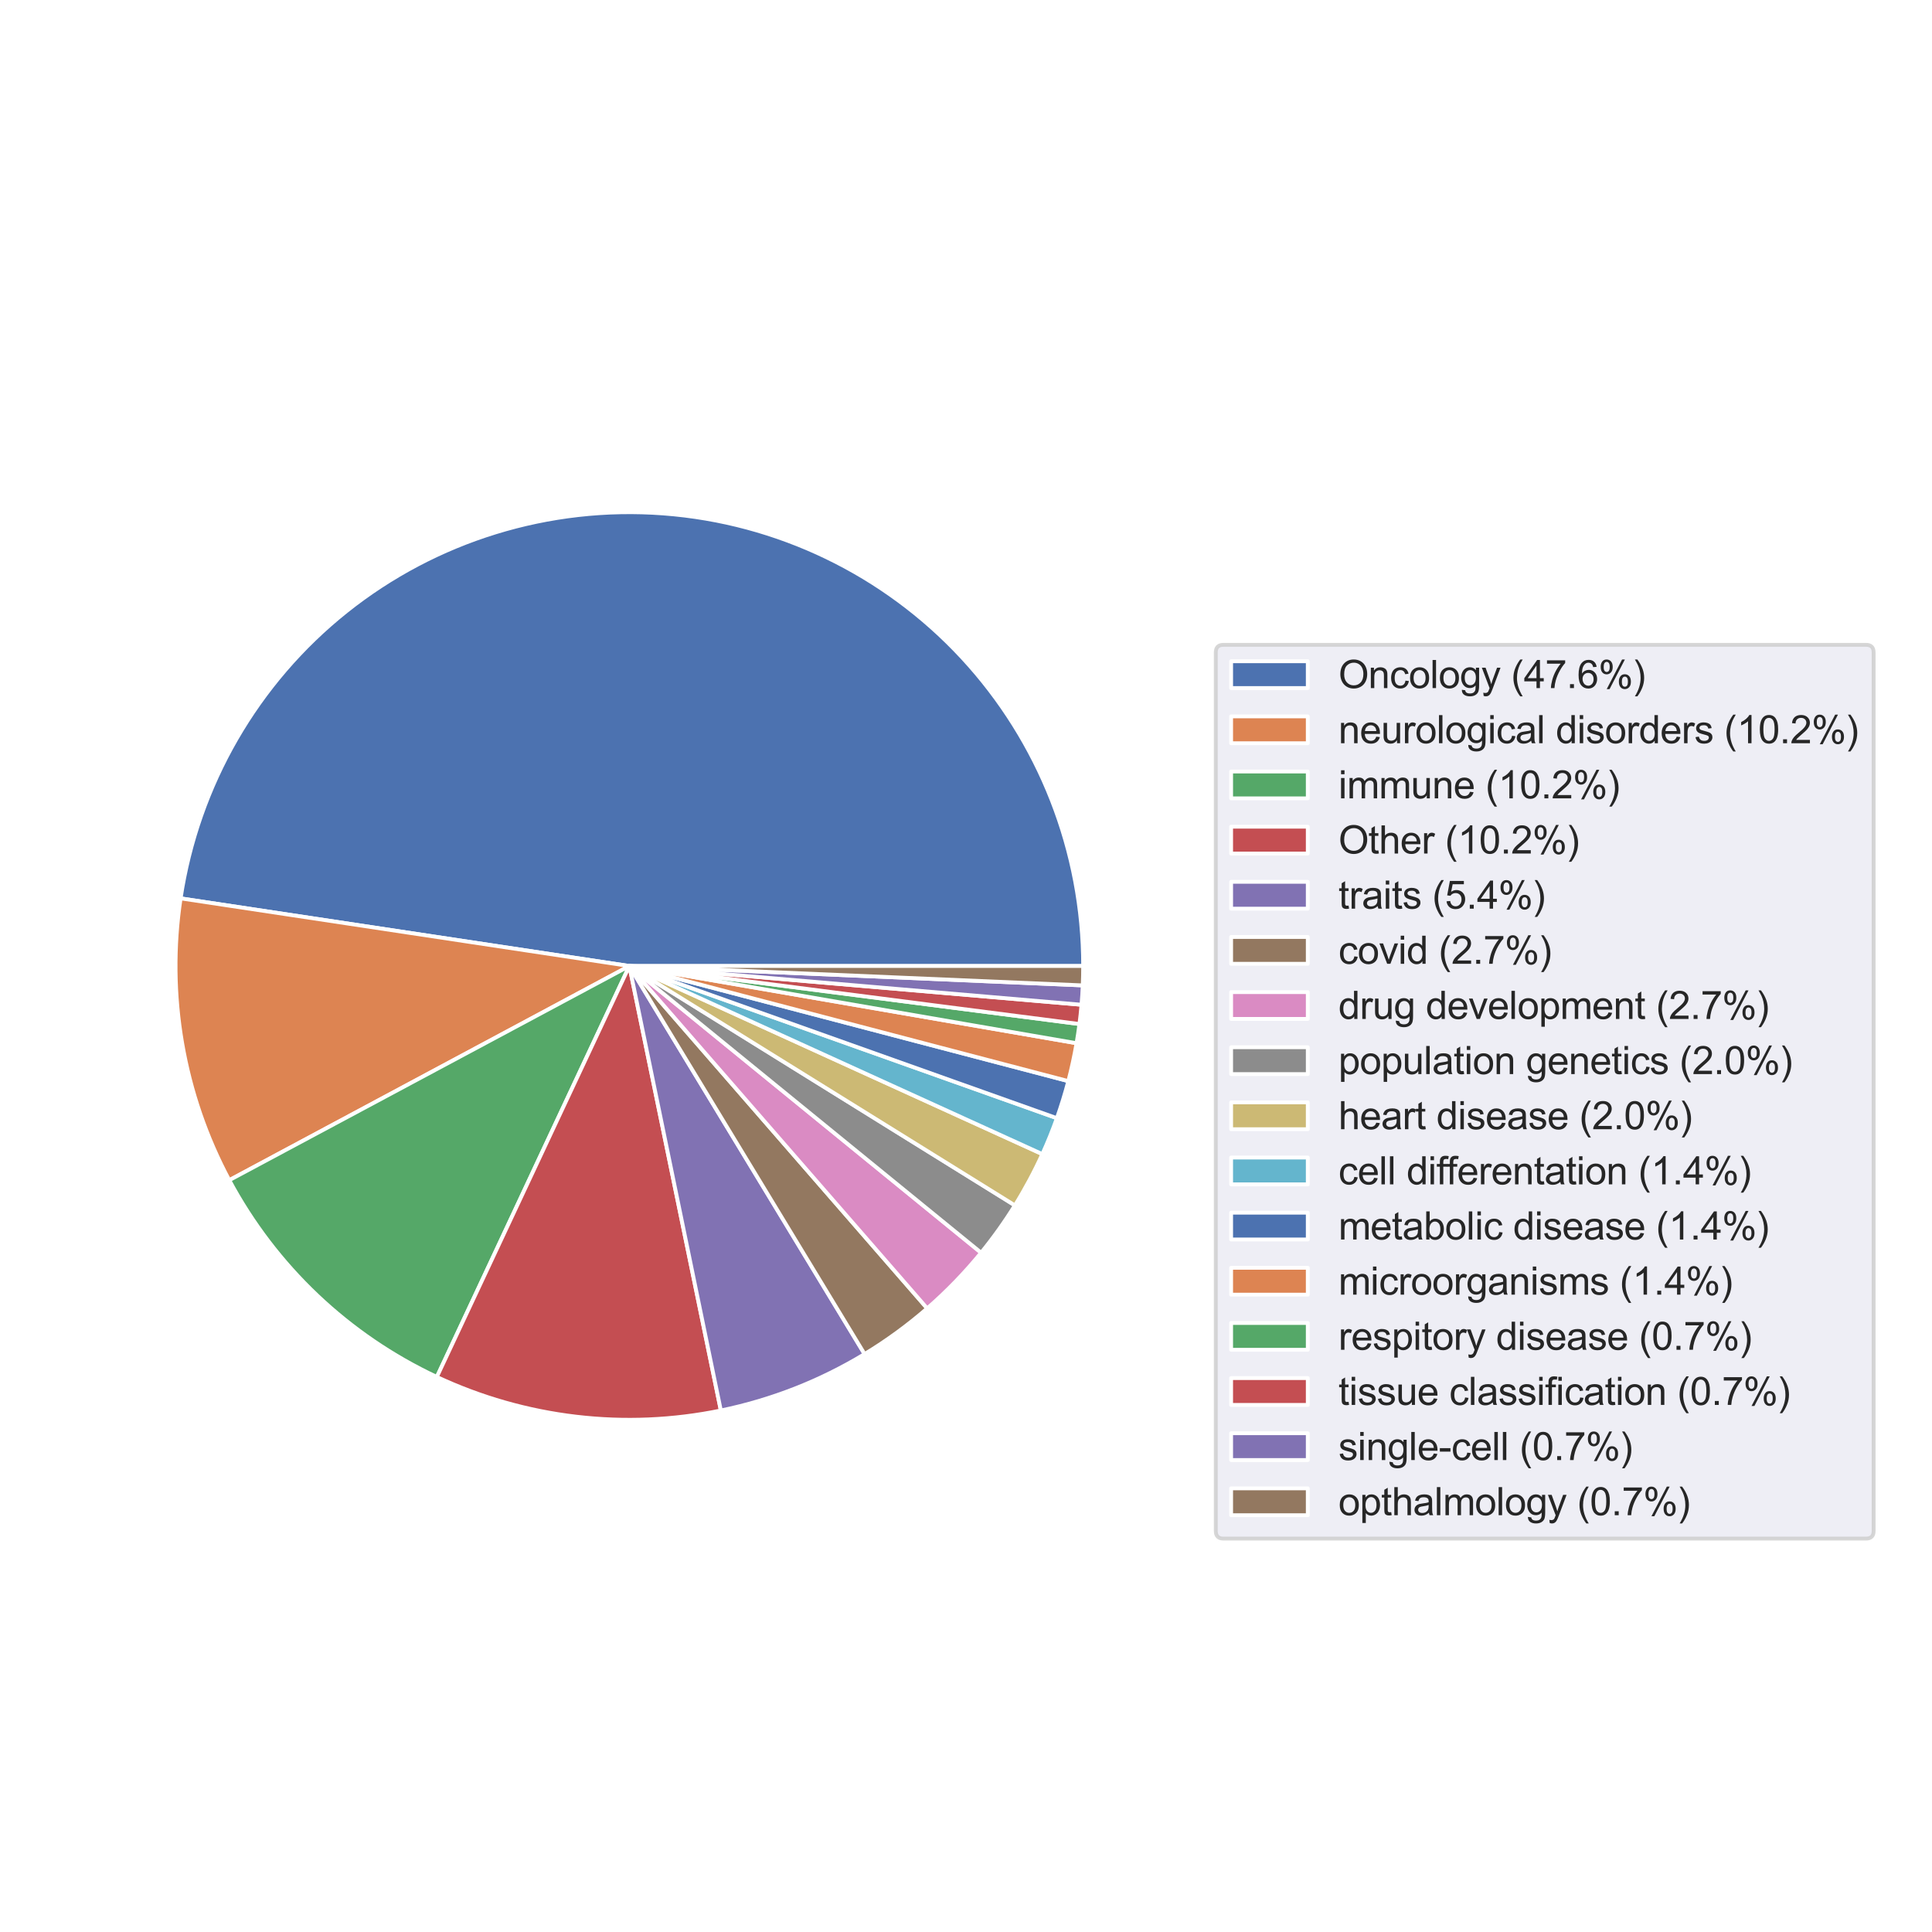 <?xml version="1.0" encoding="utf-8" standalone="no"?>
<!DOCTYPE svg PUBLIC "-//W3C//DTD SVG 1.1//EN"
  "http://www.w3.org/Graphics/SVG/1.1/DTD/svg11.dtd">
<svg xmlns:xlink="http://www.w3.org/1999/xlink" width="504pt" height="504pt" viewBox="0 0 504 504" xmlns="http://www.w3.org/2000/svg" version="1.1">
 <defs>
  <style type="text/css">*{stroke-linejoin: round; stroke-linecap: butt}</style>
 </defs>
 <g id="figure_1">
  <g id="patch_1">
   <path d="M 0 504 
L 504 504 
L 504 0 
L 0 0 
z
" style="fill: #ffffff"/>
  </g>
  <g id="axes_1">
   <g id="matplotlib.axis_1"/>
   <g id="matplotlib.axis_2"/>
   <g id="patch_2">
    <path d="M 282.564 252 
C 282.564 222.143 271.269 193.365 250.962 171.478 
C 230.654 149.592 202.8 136.178 173.027 133.947 
C 143.254 131.716 113.712 140.828 90.369 159.444 
C 67.026 178.059 51.568 204.833 47.118 234.356 
L 164.18 252 
z
" style="fill: #4c72b0; stroke: #ffffff; stroke-linejoin: miter"/>
   </g>
   <g id="patch_3">
    <path d="M 47.118 234.356 
C 45.229 246.891 45.365 259.649 47.522 272.142 
C 49.679 284.634 53.828 296.699 59.812 307.876 
L 164.18 252 
z
" style="fill: #dd8452; stroke: #ffffff; stroke-linejoin: miter"/>
   </g>
   <g id="patch_4">
    <path d="M 59.812 307.876 
C 65.795 319.052 73.535 329.195 82.736 337.916 
C 91.936 346.638 102.478 353.825 113.958 359.203 
L 164.18 252 
z
" style="fill: #55a868; stroke: #ffffff; stroke-linejoin: miter"/>
   </g>
   <g id="patch_5">
    <path d="M 113.958 359.203 
C 125.438 364.581 137.707 368.08 150.297 369.567 
C 162.887 371.054 175.634 370.509 188.05 367.952 
L 164.18 252 
z
" style="fill: #c44e52; stroke: #ffffff; stroke-linejoin: miter"/>
   </g>
   <g id="patch_6">
    <path d="M 188.05 367.952 
C 194.663 366.591 201.146 364.667 207.431 362.201 
C 213.715 359.734 219.776 356.735 225.549 353.235 
L 164.18 252 
z
" style="fill: #8172b3; stroke: #ffffff; stroke-linejoin: miter"/>
   </g>
   <g id="patch_7">
    <path d="M 225.549 353.235 
C 228.435 351.486 231.244 349.615 233.969 347.626 
C 236.694 345.637 239.333 343.532 241.879 341.318 
L 164.18 252 
z
" style="fill: #937860; stroke: #ffffff; stroke-linejoin: miter"/>
   </g>
   <g id="patch_8">
    <path d="M 241.879 341.318 
C 244.424 339.103 246.874 336.781 249.221 334.358 
C 251.568 331.934 253.811 329.411 255.942 326.796 
L 164.18 252 
z
" style="fill: #da8bc3; stroke: #ffffff; stroke-linejoin: miter"/>
   </g>
   <g id="patch_9">
    <path d="M 255.942 326.796 
C 257.541 324.835 259.076 322.823 260.546 320.763 
C 262.016 318.703 263.419 316.597 264.754 314.448 
L 164.18 252 
z
" style="fill: #8c8c8c; stroke: #ffffff; stroke-linejoin: miter"/>
   </g>
   <g id="patch_10">
    <path d="M 264.754 314.448 
C 266.088 312.298 267.354 310.106 268.548 307.876 
C 269.742 305.645 270.865 303.376 271.914 301.074 
L 164.18 252 
z
" style="fill: #ccb974; stroke: #ffffff; stroke-linejoin: miter"/>
   </g>
   <g id="patch_11">
    <path d="M 271.914 301.074 
C 272.613 299.539 273.279 297.989 273.912 296.426 
C 274.545 294.862 275.145 293.285 275.71 291.696 
L 164.18 252 
z
" style="fill: #64b5cd; stroke: #ffffff; stroke-linejoin: miter"/>
   </g>
   <g id="patch_12">
    <path d="M 275.71 291.696 
C 276.276 290.107 276.807 288.506 277.305 286.894 
C 277.802 285.282 278.264 283.66 278.692 282.029 
L 164.18 252 
z
" style="fill: #4c72b0; stroke: #ffffff; stroke-linejoin: miter"/>
   </g>
   <g id="patch_13">
    <path d="M 278.692 282.029 
C 279.12 280.397 279.513 278.757 279.871 277.108 
C 280.229 275.46 280.551 273.804 280.838 272.142 
L 164.18 252 
z
" style="fill: #dd8452; stroke: #ffffff; stroke-linejoin: miter"/>
   </g>
   <g id="patch_14">
    <path d="M 280.838 272.142 
C 280.981 271.311 281.116 270.478 281.242 269.644 
C 281.367 268.81 281.484 267.975 281.592 267.139 
L 164.18 252 
z
" style="fill: #55a868; stroke: #ffffff; stroke-linejoin: miter"/>
   </g>
   <g id="patch_15">
    <path d="M 281.592 267.139 
C 281.7 266.302 281.799 265.465 281.889 264.626 
C 281.979 263.788 282.06 262.948 282.132 262.108 
L 164.18 252 
z
" style="fill: #c44e52; stroke: #ffffff; stroke-linejoin: miter"/>
   </g>
   <g id="patch_16">
    <path d="M 282.132 262.108 
C 282.204 261.268 282.267 260.427 282.321 259.585 
C 282.375 258.743 282.42 257.901 282.456 257.059 
L 164.18 252 
z
" style="fill: #8172b3; stroke: #ffffff; stroke-linejoin: miter"/>
   </g>
   <g id="patch_17">
    <path d="M 282.456 257.059 
C 282.492 256.216 282.519 255.373 282.537 254.53 
C 282.555 253.687 282.564 252.843 282.564 252 
L 164.18 252 
z
" style="fill: #937860; stroke: #ffffff; stroke-linejoin: miter"/>
   </g>
   <g id="legend_1">
    <g id="patch_18">
     <path d="M 319.16 401.375 
L 486.776 401.375 
Q 488.776 401.375 488.776 399.375 
L 488.776 170.212 
Q 488.776 168.212 486.776 168.212 
L 319.16 168.212 
Q 317.16 168.212 317.16 170.212 
L 317.16 399.375 
Q 317.16 401.375 319.16 401.375 
z
" style="fill: #eaeaf2; opacity: 0.8; stroke: #cccccc; stroke-linejoin: miter"/>
    </g>
    <g id="patch_19">
     <path d="M 321.16 179.498 
L 341.16 179.498 
L 341.16 172.498 
L 321.16 172.498 
z
" style="fill: #4c72b0; stroke: #ffffff; stroke-linejoin: miter"/>
    </g>
    <g id="text_1">
     <!-- Oncology (47.6%) -->
     <g style="fill: #262626" transform="translate(349.16 179.498) scale(0.1 -0.1)">
      <defs>
       <path id="ArialMT-4f" d="M 309 2231 
Q 309 3372 921 4017 
Q 1534 4663 2503 4663 
Q 3138 4663 3647 4359 
Q 4156 4056 4423 3514 
Q 4691 2972 4691 2284 
Q 4691 1588 4409 1038 
Q 4128 488 3612 205 
Q 3097 -78 2500 -78 
Q 1853 -78 1343 234 
Q 834 547 571 1087 
Q 309 1628 309 2231 
z
M 934 2222 
Q 934 1394 1379 917 
Q 1825 441 2497 441 
Q 3181 441 3623 922 
Q 4066 1403 4066 2288 
Q 4066 2847 3877 3264 
Q 3688 3681 3323 3911 
Q 2959 4141 2506 4141 
Q 1863 4141 1398 3698 
Q 934 3256 934 2222 
z
" transform="scale(0.016)"/>
       <path id="ArialMT-6e" d="M 422 0 
L 422 3319 
L 928 3319 
L 928 2847 
Q 1294 3394 1984 3394 
Q 2284 3394 2536 3286 
Q 2788 3178 2913 3003 
Q 3038 2828 3088 2588 
Q 3119 2431 3119 2041 
L 3119 0 
L 2556 0 
L 2556 2019 
Q 2556 2363 2490 2533 
Q 2425 2703 2258 2804 
Q 2091 2906 1866 2906 
Q 1506 2906 1245 2678 
Q 984 2450 984 1813 
L 984 0 
L 422 0 
z
" transform="scale(0.016)"/>
       <path id="ArialMT-63" d="M 2588 1216 
L 3141 1144 
Q 3050 572 2676 248 
Q 2303 -75 1759 -75 
Q 1078 -75 664 370 
Q 250 816 250 1647 
Q 250 2184 428 2587 
Q 606 2991 970 3192 
Q 1334 3394 1763 3394 
Q 2303 3394 2647 3120 
Q 2991 2847 3088 2344 
L 2541 2259 
Q 2463 2594 2264 2762 
Q 2066 2931 1784 2931 
Q 1359 2931 1093 2626 
Q 828 2322 828 1663 
Q 828 994 1084 691 
Q 1341 388 1753 388 
Q 2084 388 2306 591 
Q 2528 794 2588 1216 
z
" transform="scale(0.016)"/>
       <path id="ArialMT-6f" d="M 213 1659 
Q 213 2581 725 3025 
Q 1153 3394 1769 3394 
Q 2453 3394 2887 2945 
Q 3322 2497 3322 1706 
Q 3322 1066 3130 698 
Q 2938 331 2570 128 
Q 2203 -75 1769 -75 
Q 1072 -75 642 372 
Q 213 819 213 1659 
z
M 791 1659 
Q 791 1022 1069 705 
Q 1347 388 1769 388 
Q 2188 388 2466 706 
Q 2744 1025 2744 1678 
Q 2744 2294 2464 2611 
Q 2184 2928 1769 2928 
Q 1347 2928 1069 2612 
Q 791 2297 791 1659 
z
" transform="scale(0.016)"/>
       <path id="ArialMT-6c" d="M 409 0 
L 409 4581 
L 972 4581 
L 972 0 
L 409 0 
z
" transform="scale(0.016)"/>
       <path id="ArialMT-67" d="M 319 -275 
L 866 -356 
Q 900 -609 1056 -725 
Q 1266 -881 1628 -881 
Q 2019 -881 2231 -725 
Q 2444 -569 2519 -288 
Q 2563 -116 2559 434 
Q 2191 0 1641 0 
Q 956 0 581 494 
Q 206 988 206 1678 
Q 206 2153 378 2554 
Q 550 2956 876 3175 
Q 1203 3394 1644 3394 
Q 2231 3394 2613 2919 
L 2613 3319 
L 3131 3319 
L 3131 450 
Q 3131 -325 2973 -648 
Q 2816 -972 2473 -1159 
Q 2131 -1347 1631 -1347 
Q 1038 -1347 672 -1080 
Q 306 -813 319 -275 
z
M 784 1719 
Q 784 1066 1043 766 
Q 1303 466 1694 466 
Q 2081 466 2343 764 
Q 2606 1063 2606 1700 
Q 2606 2309 2336 2618 
Q 2066 2928 1684 2928 
Q 1309 2928 1046 2623 
Q 784 2319 784 1719 
z
" transform="scale(0.016)"/>
       <path id="ArialMT-79" d="M 397 -1278 
L 334 -750 
Q 519 -800 656 -800 
Q 844 -800 956 -737 
Q 1069 -675 1141 -563 
Q 1194 -478 1313 -144 
Q 1328 -97 1363 -6 
L 103 3319 
L 709 3319 
L 1400 1397 
Q 1534 1031 1641 628 
Q 1738 1016 1872 1384 
L 2581 3319 
L 3144 3319 
L 1881 -56 
Q 1678 -603 1566 -809 
Q 1416 -1088 1222 -1217 
Q 1028 -1347 759 -1347 
Q 597 -1347 397 -1278 
z
" transform="scale(0.016)"/>
       <path id="ArialMT-20" transform="scale(0.016)"/>
       <path id="ArialMT-28" d="M 1497 -1347 
Q 1031 -759 709 28 
Q 388 816 388 1659 
Q 388 2403 628 3084 
Q 909 3875 1497 4659 
L 1900 4659 
Q 1522 4009 1400 3731 
Q 1209 3300 1100 2831 
Q 966 2247 966 1656 
Q 966 153 1900 -1347 
L 1497 -1347 
z
" transform="scale(0.016)"/>
       <path id="ArialMT-34" d="M 2069 0 
L 2069 1097 
L 81 1097 
L 81 1613 
L 2172 4581 
L 2631 4581 
L 2631 1613 
L 3250 1613 
L 3250 1097 
L 2631 1097 
L 2631 0 
L 2069 0 
z
M 2069 1613 
L 2069 3678 
L 634 1613 
L 2069 1613 
z
" transform="scale(0.016)"/>
       <path id="ArialMT-37" d="M 303 3981 
L 303 4522 
L 3269 4522 
L 3269 4084 
Q 2831 3619 2401 2847 
Q 1972 2075 1738 1259 
Q 1569 684 1522 0 
L 944 0 
Q 953 541 1156 1306 
Q 1359 2072 1739 2783 
Q 2119 3494 2547 3981 
L 303 3981 
z
" transform="scale(0.016)"/>
       <path id="ArialMT-2e" d="M 581 0 
L 581 641 
L 1222 641 
L 1222 0 
L 581 0 
z
" transform="scale(0.016)"/>
       <path id="ArialMT-36" d="M 3184 3459 
L 2625 3416 
Q 2550 3747 2413 3897 
Q 2184 4138 1850 4138 
Q 1581 4138 1378 3988 
Q 1113 3794 959 3422 
Q 806 3050 800 2363 
Q 1003 2672 1297 2822 
Q 1591 2972 1913 2972 
Q 2475 2972 2870 2558 
Q 3266 2144 3266 1488 
Q 3266 1056 3080 686 
Q 2894 316 2569 119 
Q 2244 -78 1831 -78 
Q 1128 -78 684 439 
Q 241 956 241 2144 
Q 241 3472 731 4075 
Q 1159 4600 1884 4600 
Q 2425 4600 2770 4297 
Q 3116 3994 3184 3459 
z
M 888 1484 
Q 888 1194 1011 928 
Q 1134 663 1356 523 
Q 1578 384 1822 384 
Q 2178 384 2434 671 
Q 2691 959 2691 1453 
Q 2691 1928 2437 2201 
Q 2184 2475 1800 2475 
Q 1419 2475 1153 2201 
Q 888 1928 888 1484 
z
" transform="scale(0.016)"/>
       <path id="ArialMT-25" d="M 372 3481 
Q 372 3972 619 4315 
Q 866 4659 1334 4659 
Q 1766 4659 2048 4351 
Q 2331 4044 2331 3447 
Q 2331 2866 2045 2552 
Q 1759 2238 1341 2238 
Q 925 2238 648 2547 
Q 372 2856 372 3481 
z
M 1350 4272 
Q 1141 4272 1002 4090 
Q 863 3909 863 3425 
Q 863 2984 1003 2804 
Q 1144 2625 1350 2625 
Q 1563 2625 1702 2806 
Q 1841 2988 1841 3469 
Q 1841 3913 1700 4092 
Q 1559 4272 1350 4272 
z
M 1353 -169 
L 3859 4659 
L 4316 4659 
L 1819 -169 
L 1353 -169 
z
M 3334 1075 
Q 3334 1569 3581 1911 
Q 3828 2253 4300 2253 
Q 4731 2253 5014 1945 
Q 5297 1638 5297 1041 
Q 5297 459 5011 145 
Q 4725 -169 4303 -169 
Q 3888 -169 3611 142 
Q 3334 453 3334 1075 
z
M 4316 1866 
Q 4103 1866 3964 1684 
Q 3825 1503 3825 1019 
Q 3825 581 3965 400 
Q 4106 219 4313 219 
Q 4528 219 4667 400 
Q 4806 581 4806 1063 
Q 4806 1506 4665 1686 
Q 4525 1866 4316 1866 
z
" transform="scale(0.016)"/>
       <path id="ArialMT-29" d="M 791 -1347 
L 388 -1347 
Q 1322 153 1322 1656 
Q 1322 2244 1188 2822 
Q 1081 3291 891 3722 
Q 769 4003 388 4659 
L 791 4659 
Q 1378 3875 1659 3084 
Q 1900 2403 1900 1659 
Q 1900 816 1576 28 
Q 1253 -759 791 -1347 
z
" transform="scale(0.016)"/>
      </defs>
      <use xlink:href="#ArialMT-4f"/>
      <use xlink:href="#ArialMT-6e" x="77.783"/>
      <use xlink:href="#ArialMT-63" x="133.398"/>
      <use xlink:href="#ArialMT-6f" x="183.398"/>
      <use xlink:href="#ArialMT-6c" x="239.014"/>
      <use xlink:href="#ArialMT-6f" x="261.23"/>
      <use xlink:href="#ArialMT-67" x="316.846"/>
      <use xlink:href="#ArialMT-79" x="372.461"/>
      <use xlink:href="#ArialMT-20" x="422.461"/>
      <use xlink:href="#ArialMT-28" x="450.244"/>
      <use xlink:href="#ArialMT-34" x="483.545"/>
      <use xlink:href="#ArialMT-37" x="539.16"/>
      <use xlink:href="#ArialMT-2e" x="594.775"/>
      <use xlink:href="#ArialMT-36" x="622.559"/>
      <use xlink:href="#ArialMT-25" x="678.174"/>
      <use xlink:href="#ArialMT-29" x="767.09"/>
     </g>
    </g>
    <g id="patch_20">
     <path d="M 321.16 193.882 
L 341.16 193.882 
L 341.16 186.882 
L 321.16 186.882 
z
" style="fill: #dd8452; stroke: #ffffff; stroke-linejoin: miter"/>
    </g>
    <g id="text_2">
     <!-- neurological disorders (10.2%) -->
     <g style="fill: #262626" transform="translate(349.16 193.882) scale(0.1 -0.1)">
      <defs>
       <path id="ArialMT-65" d="M 2694 1069 
L 3275 997 
Q 3138 488 2766 206 
Q 2394 -75 1816 -75 
Q 1088 -75 661 373 
Q 234 822 234 1631 
Q 234 2469 665 2931 
Q 1097 3394 1784 3394 
Q 2450 3394 2872 2941 
Q 3294 2488 3294 1666 
Q 3294 1616 3291 1516 
L 816 1516 
Q 847 969 1125 678 
Q 1403 388 1819 388 
Q 2128 388 2347 550 
Q 2566 713 2694 1069 
z
M 847 1978 
L 2700 1978 
Q 2663 2397 2488 2606 
Q 2219 2931 1791 2931 
Q 1403 2931 1139 2672 
Q 875 2413 847 1978 
z
" transform="scale(0.016)"/>
       <path id="ArialMT-75" d="M 2597 0 
L 2597 488 
Q 2209 -75 1544 -75 
Q 1250 -75 995 37 
Q 741 150 617 320 
Q 494 491 444 738 
Q 409 903 409 1263 
L 409 3319 
L 972 3319 
L 972 1478 
Q 972 1038 1006 884 
Q 1059 663 1231 536 
Q 1403 409 1656 409 
Q 1909 409 2131 539 
Q 2353 669 2445 892 
Q 2538 1116 2538 1541 
L 2538 3319 
L 3100 3319 
L 3100 0 
L 2597 0 
z
" transform="scale(0.016)"/>
       <path id="ArialMT-72" d="M 416 0 
L 416 3319 
L 922 3319 
L 922 2816 
Q 1116 3169 1280 3281 
Q 1444 3394 1641 3394 
Q 1925 3394 2219 3213 
L 2025 2691 
Q 1819 2813 1613 2813 
Q 1428 2813 1281 2702 
Q 1134 2591 1072 2394 
Q 978 2094 978 1738 
L 978 0 
L 416 0 
z
" transform="scale(0.016)"/>
       <path id="ArialMT-69" d="M 425 3934 
L 425 4581 
L 988 4581 
L 988 3934 
L 425 3934 
z
M 425 0 
L 425 3319 
L 988 3319 
L 988 0 
L 425 0 
z
" transform="scale(0.016)"/>
       <path id="ArialMT-61" d="M 2588 409 
Q 2275 144 1986 34 
Q 1697 -75 1366 -75 
Q 819 -75 525 192 
Q 231 459 231 875 
Q 231 1119 342 1320 
Q 453 1522 633 1644 
Q 813 1766 1038 1828 
Q 1203 1872 1538 1913 
Q 2219 1994 2541 2106 
Q 2544 2222 2544 2253 
Q 2544 2597 2384 2738 
Q 2169 2928 1744 2928 
Q 1347 2928 1158 2789 
Q 969 2650 878 2297 
L 328 2372 
Q 403 2725 575 2942 
Q 747 3159 1072 3276 
Q 1397 3394 1825 3394 
Q 2250 3394 2515 3294 
Q 2781 3194 2906 3042 
Q 3031 2891 3081 2659 
Q 3109 2516 3109 2141 
L 3109 1391 
Q 3109 606 3145 398 
Q 3181 191 3288 0 
L 2700 0 
Q 2613 175 2588 409 
z
M 2541 1666 
Q 2234 1541 1622 1453 
Q 1275 1403 1131 1340 
Q 988 1278 909 1158 
Q 831 1038 831 891 
Q 831 666 1001 516 
Q 1172 366 1500 366 
Q 1825 366 2078 508 
Q 2331 650 2450 897 
Q 2541 1088 2541 1459 
L 2541 1666 
z
" transform="scale(0.016)"/>
       <path id="ArialMT-64" d="M 2575 0 
L 2575 419 
Q 2259 -75 1647 -75 
Q 1250 -75 917 144 
Q 584 363 401 755 
Q 219 1147 219 1656 
Q 219 2153 384 2558 
Q 550 2963 881 3178 
Q 1213 3394 1622 3394 
Q 1922 3394 2156 3267 
Q 2391 3141 2538 2938 
L 2538 4581 
L 3097 4581 
L 3097 0 
L 2575 0 
z
M 797 1656 
Q 797 1019 1065 703 
Q 1334 388 1700 388 
Q 2069 388 2326 689 
Q 2584 991 2584 1609 
Q 2584 2291 2321 2609 
Q 2059 2928 1675 2928 
Q 1300 2928 1048 2622 
Q 797 2316 797 1656 
z
" transform="scale(0.016)"/>
       <path id="ArialMT-73" d="M 197 991 
L 753 1078 
Q 800 744 1014 566 
Q 1228 388 1613 388 
Q 2000 388 2187 545 
Q 2375 703 2375 916 
Q 2375 1106 2209 1216 
Q 2094 1291 1634 1406 
Q 1016 1563 777 1677 
Q 538 1791 414 1992 
Q 291 2194 291 2438 
Q 291 2659 392 2848 
Q 494 3038 669 3163 
Q 800 3259 1026 3326 
Q 1253 3394 1513 3394 
Q 1903 3394 2198 3281 
Q 2494 3169 2634 2976 
Q 2775 2784 2828 2463 
L 2278 2388 
Q 2241 2644 2061 2787 
Q 1881 2931 1553 2931 
Q 1166 2931 1000 2803 
Q 834 2675 834 2503 
Q 834 2394 903 2306 
Q 972 2216 1119 2156 
Q 1203 2125 1616 2013 
Q 2213 1853 2448 1751 
Q 2684 1650 2818 1456 
Q 2953 1263 2953 975 
Q 2953 694 2789 445 
Q 2625 197 2315 61 
Q 2006 -75 1616 -75 
Q 969 -75 630 194 
Q 291 463 197 991 
z
" transform="scale(0.016)"/>
       <path id="ArialMT-31" d="M 2384 0 
L 1822 0 
L 1822 3584 
Q 1619 3391 1289 3197 
Q 959 3003 697 2906 
L 697 3450 
Q 1169 3672 1522 3987 
Q 1875 4303 2022 4600 
L 2384 4600 
L 2384 0 
z
" transform="scale(0.016)"/>
       <path id="ArialMT-30" d="M 266 2259 
Q 266 3072 433 3567 
Q 600 4063 929 4331 
Q 1259 4600 1759 4600 
Q 2128 4600 2406 4451 
Q 2684 4303 2865 4023 
Q 3047 3744 3150 3342 
Q 3253 2941 3253 2259 
Q 3253 1453 3087 958 
Q 2922 463 2592 192 
Q 2263 -78 1759 -78 
Q 1097 -78 719 397 
Q 266 969 266 2259 
z
M 844 2259 
Q 844 1131 1108 757 
Q 1372 384 1759 384 
Q 2147 384 2411 759 
Q 2675 1134 2675 2259 
Q 2675 3391 2411 3762 
Q 2147 4134 1753 4134 
Q 1366 4134 1134 3806 
Q 844 3388 844 2259 
z
" transform="scale(0.016)"/>
       <path id="ArialMT-32" d="M 3222 541 
L 3222 0 
L 194 0 
Q 188 203 259 391 
Q 375 700 629 1000 
Q 884 1300 1366 1694 
Q 2113 2306 2375 2664 
Q 2638 3022 2638 3341 
Q 2638 3675 2398 3904 
Q 2159 4134 1775 4134 
Q 1369 4134 1125 3890 
Q 881 3647 878 3216 
L 300 3275 
Q 359 3922 746 4261 
Q 1134 4600 1788 4600 
Q 2447 4600 2831 4234 
Q 3216 3869 3216 3328 
Q 3216 3053 3103 2787 
Q 2991 2522 2730 2228 
Q 2469 1934 1863 1422 
Q 1356 997 1212 845 
Q 1069 694 975 541 
L 3222 541 
z
" transform="scale(0.016)"/>
      </defs>
      <use xlink:href="#ArialMT-6e"/>
      <use xlink:href="#ArialMT-65" x="55.615"/>
      <use xlink:href="#ArialMT-75" x="111.23"/>
      <use xlink:href="#ArialMT-72" x="166.846"/>
      <use xlink:href="#ArialMT-6f" x="200.146"/>
      <use xlink:href="#ArialMT-6c" x="255.762"/>
      <use xlink:href="#ArialMT-6f" x="277.979"/>
      <use xlink:href="#ArialMT-67" x="333.594"/>
      <use xlink:href="#ArialMT-69" x="389.209"/>
      <use xlink:href="#ArialMT-63" x="411.426"/>
      <use xlink:href="#ArialMT-61" x="461.426"/>
      <use xlink:href="#ArialMT-6c" x="517.041"/>
      <use xlink:href="#ArialMT-20" x="539.258"/>
      <use xlink:href="#ArialMT-64" x="567.041"/>
      <use xlink:href="#ArialMT-69" x="622.656"/>
      <use xlink:href="#ArialMT-73" x="644.873"/>
      <use xlink:href="#ArialMT-6f" x="694.873"/>
      <use xlink:href="#ArialMT-72" x="750.488"/>
      <use xlink:href="#ArialMT-64" x="783.789"/>
      <use xlink:href="#ArialMT-65" x="839.404"/>
      <use xlink:href="#ArialMT-72" x="895.02"/>
      <use xlink:href="#ArialMT-73" x="928.32"/>
      <use xlink:href="#ArialMT-20" x="978.32"/>
      <use xlink:href="#ArialMT-28" x="1006.104"/>
      <use xlink:href="#ArialMT-31" x="1039.404"/>
      <use xlink:href="#ArialMT-30" x="1095.02"/>
      <use xlink:href="#ArialMT-2e" x="1150.635"/>
      <use xlink:href="#ArialMT-32" x="1178.418"/>
      <use xlink:href="#ArialMT-25" x="1234.033"/>
      <use xlink:href="#ArialMT-29" x="1322.949"/>
     </g>
    </g>
    <g id="patch_21">
     <path d="M 321.16 208.267 
L 341.16 208.267 
L 341.16 201.267 
L 321.16 201.267 
z
" style="fill: #55a868; stroke: #ffffff; stroke-linejoin: miter"/>
    </g>
    <g id="text_3">
     <!-- immune (10.2%) -->
     <g style="fill: #262626" transform="translate(349.16 208.267) scale(0.1 -0.1)">
      <defs>
       <path id="ArialMT-6d" d="M 422 0 
L 422 3319 
L 925 3319 
L 925 2853 
Q 1081 3097 1340 3245 
Q 1600 3394 1931 3394 
Q 2300 3394 2536 3241 
Q 2772 3088 2869 2813 
Q 3263 3394 3894 3394 
Q 4388 3394 4653 3120 
Q 4919 2847 4919 2278 
L 4919 0 
L 4359 0 
L 4359 2091 
Q 4359 2428 4304 2576 
Q 4250 2725 4106 2815 
Q 3963 2906 3769 2906 
Q 3419 2906 3187 2673 
Q 2956 2441 2956 1928 
L 2956 0 
L 2394 0 
L 2394 2156 
Q 2394 2531 2256 2718 
Q 2119 2906 1806 2906 
Q 1569 2906 1367 2781 
Q 1166 2656 1075 2415 
Q 984 2175 984 1722 
L 984 0 
L 422 0 
z
" transform="scale(0.016)"/>
      </defs>
      <use xlink:href="#ArialMT-69"/>
      <use xlink:href="#ArialMT-6d" x="22.217"/>
      <use xlink:href="#ArialMT-6d" x="105.518"/>
      <use xlink:href="#ArialMT-75" x="188.818"/>
      <use xlink:href="#ArialMT-6e" x="244.434"/>
      <use xlink:href="#ArialMT-65" x="300.049"/>
      <use xlink:href="#ArialMT-20" x="355.664"/>
      <use xlink:href="#ArialMT-28" x="383.447"/>
      <use xlink:href="#ArialMT-31" x="416.748"/>
      <use xlink:href="#ArialMT-30" x="472.363"/>
      <use xlink:href="#ArialMT-2e" x="527.979"/>
      <use xlink:href="#ArialMT-32" x="555.762"/>
      <use xlink:href="#ArialMT-25" x="611.377"/>
      <use xlink:href="#ArialMT-29" x="700.293"/>
     </g>
    </g>
    <g id="patch_22">
     <path d="M 321.16 222.657 
L 341.16 222.657 
L 341.16 215.657 
L 321.16 215.657 
z
" style="fill: #c44e52; stroke: #ffffff; stroke-linejoin: miter"/>
    </g>
    <g id="text_4">
     <!-- Other (10.2%) -->
     <g style="fill: #262626" transform="translate(349.16 222.657) scale(0.1 -0.1)">
      <defs>
       <path id="ArialMT-74" d="M 1650 503 
L 1731 6 
Q 1494 -44 1306 -44 
Q 1000 -44 831 53 
Q 663 150 594 308 
Q 525 466 525 972 
L 525 2881 
L 113 2881 
L 113 3319 
L 525 3319 
L 525 4141 
L 1084 4478 
L 1084 3319 
L 1650 3319 
L 1650 2881 
L 1084 2881 
L 1084 941 
Q 1084 700 1114 631 
Q 1144 563 1211 522 
Q 1278 481 1403 481 
Q 1497 481 1650 503 
z
" transform="scale(0.016)"/>
       <path id="ArialMT-68" d="M 422 0 
L 422 4581 
L 984 4581 
L 984 2938 
Q 1378 3394 1978 3394 
Q 2347 3394 2619 3248 
Q 2891 3103 3008 2847 
Q 3125 2591 3125 2103 
L 3125 0 
L 2563 0 
L 2563 2103 
Q 2563 2525 2380 2717 
Q 2197 2909 1863 2909 
Q 1613 2909 1392 2779 
Q 1172 2650 1078 2428 
Q 984 2206 984 1816 
L 984 0 
L 422 0 
z
" transform="scale(0.016)"/>
      </defs>
      <use xlink:href="#ArialMT-4f"/>
      <use xlink:href="#ArialMT-74" x="77.783"/>
      <use xlink:href="#ArialMT-68" x="105.566"/>
      <use xlink:href="#ArialMT-65" x="161.182"/>
      <use xlink:href="#ArialMT-72" x="216.797"/>
      <use xlink:href="#ArialMT-20" x="250.098"/>
      <use xlink:href="#ArialMT-28" x="277.881"/>
      <use xlink:href="#ArialMT-31" x="311.182"/>
      <use xlink:href="#ArialMT-30" x="366.797"/>
      <use xlink:href="#ArialMT-2e" x="422.412"/>
      <use xlink:href="#ArialMT-32" x="450.195"/>
      <use xlink:href="#ArialMT-25" x="505.811"/>
      <use xlink:href="#ArialMT-29" x="594.727"/>
     </g>
    </g>
    <g id="patch_23">
     <path d="M 321.16 237.042 
L 341.16 237.042 
L 341.16 230.042 
L 321.16 230.042 
z
" style="fill: #8172b3; stroke: #ffffff; stroke-linejoin: miter"/>
    </g>
    <g id="text_5">
     <!-- traits (5.4%) -->
     <g style="fill: #262626" transform="translate(349.16 237.042) scale(0.1 -0.1)">
      <defs>
       <path id="ArialMT-35" d="M 266 1200 
L 856 1250 
Q 922 819 1161 601 
Q 1400 384 1738 384 
Q 2144 384 2425 690 
Q 2706 997 2706 1503 
Q 2706 1984 2436 2262 
Q 2166 2541 1728 2541 
Q 1456 2541 1237 2417 
Q 1019 2294 894 2097 
L 366 2166 
L 809 4519 
L 3088 4519 
L 3088 3981 
L 1259 3981 
L 1013 2750 
Q 1425 3038 1878 3038 
Q 2478 3038 2890 2622 
Q 3303 2206 3303 1553 
Q 3303 931 2941 478 
Q 2500 -78 1738 -78 
Q 1113 -78 717 272 
Q 322 622 266 1200 
z
" transform="scale(0.016)"/>
      </defs>
      <use xlink:href="#ArialMT-74"/>
      <use xlink:href="#ArialMT-72" x="27.783"/>
      <use xlink:href="#ArialMT-61" x="61.084"/>
      <use xlink:href="#ArialMT-69" x="116.699"/>
      <use xlink:href="#ArialMT-74" x="138.916"/>
      <use xlink:href="#ArialMT-73" x="166.699"/>
      <use xlink:href="#ArialMT-20" x="216.699"/>
      <use xlink:href="#ArialMT-28" x="244.482"/>
      <use xlink:href="#ArialMT-35" x="277.783"/>
      <use xlink:href="#ArialMT-2e" x="333.398"/>
      <use xlink:href="#ArialMT-34" x="361.182"/>
      <use xlink:href="#ArialMT-25" x="416.797"/>
      <use xlink:href="#ArialMT-29" x="505.713"/>
     </g>
    </g>
    <g id="patch_24">
     <path d="M 321.16 251.426 
L 341.16 251.426 
L 341.16 244.426 
L 321.16 244.426 
z
" style="fill: #937860; stroke: #ffffff; stroke-linejoin: miter"/>
    </g>
    <g id="text_6">
     <!-- covid (2.7%) -->
     <g style="fill: #262626" transform="translate(349.16 251.426) scale(0.1 -0.1)">
      <defs>
       <path id="ArialMT-76" d="M 1344 0 
L 81 3319 
L 675 3319 
L 1388 1331 
Q 1503 1009 1600 663 
Q 1675 925 1809 1294 
L 2547 3319 
L 3125 3319 
L 1869 0 
L 1344 0 
z
" transform="scale(0.016)"/>
      </defs>
      <use xlink:href="#ArialMT-63"/>
      <use xlink:href="#ArialMT-6f" x="50"/>
      <use xlink:href="#ArialMT-76" x="105.615"/>
      <use xlink:href="#ArialMT-69" x="155.615"/>
      <use xlink:href="#ArialMT-64" x="177.832"/>
      <use xlink:href="#ArialMT-20" x="233.447"/>
      <use xlink:href="#ArialMT-28" x="261.23"/>
      <use xlink:href="#ArialMT-32" x="294.531"/>
      <use xlink:href="#ArialMT-2e" x="350.146"/>
      <use xlink:href="#ArialMT-37" x="377.93"/>
      <use xlink:href="#ArialMT-25" x="433.545"/>
      <use xlink:href="#ArialMT-29" x="522.461"/>
     </g>
    </g>
    <g id="patch_25">
     <path d="M 321.16 265.81 
L 341.16 265.81 
L 341.16 258.81 
L 321.16 258.81 
z
" style="fill: #da8bc3; stroke: #ffffff; stroke-linejoin: miter"/>
    </g>
    <g id="text_7">
     <!-- drug development (2.7%) -->
     <g style="fill: #262626" transform="translate(349.16 265.81) scale(0.1 -0.1)">
      <defs>
       <path id="ArialMT-70" d="M 422 -1272 
L 422 3319 
L 934 3319 
L 934 2888 
Q 1116 3141 1344 3267 
Q 1572 3394 1897 3394 
Q 2322 3394 2647 3175 
Q 2972 2956 3137 2557 
Q 3303 2159 3303 1684 
Q 3303 1175 3120 767 
Q 2938 359 2589 142 
Q 2241 -75 1856 -75 
Q 1575 -75 1351 44 
Q 1128 163 984 344 
L 984 -1272 
L 422 -1272 
z
M 931 1641 
Q 931 1000 1190 694 
Q 1450 388 1819 388 
Q 2194 388 2461 705 
Q 2728 1022 2728 1688 
Q 2728 2322 2467 2637 
Q 2206 2953 1844 2953 
Q 1484 2953 1207 2617 
Q 931 2281 931 1641 
z
" transform="scale(0.016)"/>
      </defs>
      <use xlink:href="#ArialMT-64"/>
      <use xlink:href="#ArialMT-72" x="55.615"/>
      <use xlink:href="#ArialMT-75" x="88.916"/>
      <use xlink:href="#ArialMT-67" x="144.531"/>
      <use xlink:href="#ArialMT-20" x="200.146"/>
      <use xlink:href="#ArialMT-64" x="227.93"/>
      <use xlink:href="#ArialMT-65" x="283.545"/>
      <use xlink:href="#ArialMT-76" x="339.16"/>
      <use xlink:href="#ArialMT-65" x="389.16"/>
      <use xlink:href="#ArialMT-6c" x="444.775"/>
      <use xlink:href="#ArialMT-6f" x="466.992"/>
      <use xlink:href="#ArialMT-70" x="522.607"/>
      <use xlink:href="#ArialMT-6d" x="578.223"/>
      <use xlink:href="#ArialMT-65" x="661.523"/>
      <use xlink:href="#ArialMT-6e" x="717.139"/>
      <use xlink:href="#ArialMT-74" x="772.754"/>
      <use xlink:href="#ArialMT-20" x="800.537"/>
      <use xlink:href="#ArialMT-28" x="828.32"/>
      <use xlink:href="#ArialMT-32" x="861.621"/>
      <use xlink:href="#ArialMT-2e" x="917.236"/>
      <use xlink:href="#ArialMT-37" x="945.02"/>
      <use xlink:href="#ArialMT-25" x="1000.635"/>
      <use xlink:href="#ArialMT-29" x="1089.551"/>
     </g>
    </g>
    <g id="patch_26">
     <path d="M 321.16 280.195 
L 341.16 280.195 
L 341.16 273.195 
L 321.16 273.195 
z
" style="fill: #8c8c8c; stroke: #ffffff; stroke-linejoin: miter"/>
    </g>
    <g id="text_8">
     <!-- population genetics (2.0%) -->
     <g style="fill: #262626" transform="translate(349.16 280.195) scale(0.1 -0.1)">
      <use xlink:href="#ArialMT-70"/>
      <use xlink:href="#ArialMT-6f" x="55.615"/>
      <use xlink:href="#ArialMT-70" x="111.23"/>
      <use xlink:href="#ArialMT-75" x="166.846"/>
      <use xlink:href="#ArialMT-6c" x="222.461"/>
      <use xlink:href="#ArialMT-61" x="244.678"/>
      <use xlink:href="#ArialMT-74" x="300.293"/>
      <use xlink:href="#ArialMT-69" x="328.076"/>
      <use xlink:href="#ArialMT-6f" x="350.293"/>
      <use xlink:href="#ArialMT-6e" x="405.908"/>
      <use xlink:href="#ArialMT-20" x="461.523"/>
      <use xlink:href="#ArialMT-67" x="489.307"/>
      <use xlink:href="#ArialMT-65" x="544.922"/>
      <use xlink:href="#ArialMT-6e" x="600.537"/>
      <use xlink:href="#ArialMT-65" x="656.152"/>
      <use xlink:href="#ArialMT-74" x="711.768"/>
      <use xlink:href="#ArialMT-69" x="739.551"/>
      <use xlink:href="#ArialMT-63" x="761.768"/>
      <use xlink:href="#ArialMT-73" x="811.768"/>
      <use xlink:href="#ArialMT-20" x="861.768"/>
      <use xlink:href="#ArialMT-28" x="889.551"/>
      <use xlink:href="#ArialMT-32" x="922.852"/>
      <use xlink:href="#ArialMT-2e" x="978.467"/>
      <use xlink:href="#ArialMT-30" x="1006.25"/>
      <use xlink:href="#ArialMT-25" x="1061.865"/>
      <use xlink:href="#ArialMT-29" x="1150.781"/>
     </g>
    </g>
    <g id="patch_27">
     <path d="M 321.16 294.579 
L 341.16 294.579 
L 341.16 287.579 
L 321.16 287.579 
z
" style="fill: #ccb974; stroke: #ffffff; stroke-linejoin: miter"/>
    </g>
    <g id="text_9">
     <!-- heart disease (2.0%) -->
     <g style="fill: #262626" transform="translate(349.16 294.579) scale(0.1 -0.1)">
      <use xlink:href="#ArialMT-68"/>
      <use xlink:href="#ArialMT-65" x="55.615"/>
      <use xlink:href="#ArialMT-61" x="111.23"/>
      <use xlink:href="#ArialMT-72" x="166.846"/>
      <use xlink:href="#ArialMT-74" x="200.146"/>
      <use xlink:href="#ArialMT-20" x="227.93"/>
      <use xlink:href="#ArialMT-64" x="255.713"/>
      <use xlink:href="#ArialMT-69" x="311.328"/>
      <use xlink:href="#ArialMT-73" x="333.545"/>
      <use xlink:href="#ArialMT-65" x="383.545"/>
      <use xlink:href="#ArialMT-61" x="439.16"/>
      <use xlink:href="#ArialMT-73" x="494.775"/>
      <use xlink:href="#ArialMT-65" x="544.775"/>
      <use xlink:href="#ArialMT-20" x="600.391"/>
      <use xlink:href="#ArialMT-28" x="628.174"/>
      <use xlink:href="#ArialMT-32" x="661.475"/>
      <use xlink:href="#ArialMT-2e" x="717.09"/>
      <use xlink:href="#ArialMT-30" x="744.873"/>
      <use xlink:href="#ArialMT-25" x="800.488"/>
      <use xlink:href="#ArialMT-29" x="889.404"/>
     </g>
    </g>
    <g id="patch_28">
     <path d="M 321.16 308.964 
L 341.16 308.964 
L 341.16 301.964 
L 321.16 301.964 
z
" style="fill: #64b5cd; stroke: #ffffff; stroke-linejoin: miter"/>
    </g>
    <g id="text_10">
     <!-- cell differentation (1.4%) -->
     <g style="fill: #262626" transform="translate(349.16 308.964) scale(0.1 -0.1)">
      <defs>
       <path id="ArialMT-66" d="M 556 0 
L 556 2881 
L 59 2881 
L 59 3319 
L 556 3319 
L 556 3672 
Q 556 4006 616 4169 
Q 697 4388 901 4523 
Q 1106 4659 1475 4659 
Q 1713 4659 2000 4603 
L 1916 4113 
Q 1741 4144 1584 4144 
Q 1328 4144 1222 4034 
Q 1116 3925 1116 3625 
L 1116 3319 
L 1763 3319 
L 1763 2881 
L 1116 2881 
L 1116 0 
L 556 0 
z
" transform="scale(0.016)"/>
      </defs>
      <use xlink:href="#ArialMT-63"/>
      <use xlink:href="#ArialMT-65" x="50"/>
      <use xlink:href="#ArialMT-6c" x="105.615"/>
      <use xlink:href="#ArialMT-6c" x="127.832"/>
      <use xlink:href="#ArialMT-20" x="150.049"/>
      <use xlink:href="#ArialMT-64" x="177.832"/>
      <use xlink:href="#ArialMT-69" x="233.447"/>
      <use xlink:href="#ArialMT-66" x="255.664"/>
      <use xlink:href="#ArialMT-66" x="281.697"/>
      <use xlink:href="#ArialMT-65" x="309.48"/>
      <use xlink:href="#ArialMT-72" x="365.096"/>
      <use xlink:href="#ArialMT-65" x="398.396"/>
      <use xlink:href="#ArialMT-6e" x="454.012"/>
      <use xlink:href="#ArialMT-74" x="509.627"/>
      <use xlink:href="#ArialMT-61" x="537.41"/>
      <use xlink:href="#ArialMT-74" x="593.025"/>
      <use xlink:href="#ArialMT-69" x="620.809"/>
      <use xlink:href="#ArialMT-6f" x="643.025"/>
      <use xlink:href="#ArialMT-6e" x="698.641"/>
      <use xlink:href="#ArialMT-20" x="754.256"/>
      <use xlink:href="#ArialMT-28" x="782.039"/>
      <use xlink:href="#ArialMT-31" x="815.34"/>
      <use xlink:href="#ArialMT-2e" x="870.955"/>
      <use xlink:href="#ArialMT-34" x="898.738"/>
      <use xlink:href="#ArialMT-25" x="954.354"/>
      <use xlink:href="#ArialMT-29" x="1043.27"/>
     </g>
    </g>
    <g id="patch_29">
     <path d="M 321.16 323.348 
L 341.16 323.348 
L 341.16 316.348 
L 321.16 316.348 
z
" style="fill: #4c72b0; stroke: #ffffff; stroke-linejoin: miter"/>
    </g>
    <g id="text_11">
     <!-- metabolic disease (1.4%) -->
     <g style="fill: #262626" transform="translate(349.16 323.348) scale(0.1 -0.1)">
      <defs>
       <path id="ArialMT-62" d="M 941 0 
L 419 0 
L 419 4581 
L 981 4581 
L 981 2947 
Q 1338 3394 1891 3394 
Q 2197 3394 2470 3270 
Q 2744 3147 2920 2923 
Q 3097 2700 3197 2384 
Q 3297 2069 3297 1709 
Q 3297 856 2875 390 
Q 2453 -75 1863 -75 
Q 1275 -75 941 416 
L 941 0 
z
M 934 1684 
Q 934 1088 1097 822 
Q 1363 388 1816 388 
Q 2184 388 2453 708 
Q 2722 1028 2722 1663 
Q 2722 2313 2464 2622 
Q 2206 2931 1841 2931 
Q 1472 2931 1203 2611 
Q 934 2291 934 1684 
z
" transform="scale(0.016)"/>
      </defs>
      <use xlink:href="#ArialMT-6d"/>
      <use xlink:href="#ArialMT-65" x="83.301"/>
      <use xlink:href="#ArialMT-74" x="138.916"/>
      <use xlink:href="#ArialMT-61" x="166.699"/>
      <use xlink:href="#ArialMT-62" x="222.314"/>
      <use xlink:href="#ArialMT-6f" x="277.93"/>
      <use xlink:href="#ArialMT-6c" x="333.545"/>
      <use xlink:href="#ArialMT-69" x="355.762"/>
      <use xlink:href="#ArialMT-63" x="377.979"/>
      <use xlink:href="#ArialMT-20" x="427.979"/>
      <use xlink:href="#ArialMT-64" x="455.762"/>
      <use xlink:href="#ArialMT-69" x="511.377"/>
      <use xlink:href="#ArialMT-73" x="533.594"/>
      <use xlink:href="#ArialMT-65" x="583.594"/>
      <use xlink:href="#ArialMT-61" x="639.209"/>
      <use xlink:href="#ArialMT-73" x="694.824"/>
      <use xlink:href="#ArialMT-65" x="744.824"/>
      <use xlink:href="#ArialMT-20" x="800.439"/>
      <use xlink:href="#ArialMT-28" x="828.223"/>
      <use xlink:href="#ArialMT-31" x="861.523"/>
      <use xlink:href="#ArialMT-2e" x="917.139"/>
      <use xlink:href="#ArialMT-34" x="944.922"/>
      <use xlink:href="#ArialMT-25" x="1000.537"/>
      <use xlink:href="#ArialMT-29" x="1089.453"/>
     </g>
    </g>
    <g id="patch_30">
     <path d="M 321.16 337.732 
L 341.16 337.732 
L 341.16 330.732 
L 321.16 330.732 
z
" style="fill: #dd8452; stroke: #ffffff; stroke-linejoin: miter"/>
    </g>
    <g id="text_12">
     <!-- microorganisms (1.4%) -->
     <g style="fill: #262626" transform="translate(349.16 337.732) scale(0.1 -0.1)">
      <use xlink:href="#ArialMT-6d"/>
      <use xlink:href="#ArialMT-69" x="83.301"/>
      <use xlink:href="#ArialMT-63" x="105.518"/>
      <use xlink:href="#ArialMT-72" x="155.518"/>
      <use xlink:href="#ArialMT-6f" x="188.818"/>
      <use xlink:href="#ArialMT-6f" x="244.434"/>
      <use xlink:href="#ArialMT-72" x="300.049"/>
      <use xlink:href="#ArialMT-67" x="333.35"/>
      <use xlink:href="#ArialMT-61" x="388.965"/>
      <use xlink:href="#ArialMT-6e" x="444.58"/>
      <use xlink:href="#ArialMT-69" x="500.195"/>
      <use xlink:href="#ArialMT-73" x="522.412"/>
      <use xlink:href="#ArialMT-6d" x="572.412"/>
      <use xlink:href="#ArialMT-73" x="655.713"/>
      <use xlink:href="#ArialMT-20" x="705.713"/>
      <use xlink:href="#ArialMT-28" x="733.496"/>
      <use xlink:href="#ArialMT-31" x="766.797"/>
      <use xlink:href="#ArialMT-2e" x="822.412"/>
      <use xlink:href="#ArialMT-34" x="850.195"/>
      <use xlink:href="#ArialMT-25" x="905.811"/>
      <use xlink:href="#ArialMT-29" x="994.727"/>
     </g>
    </g>
    <g id="patch_31">
     <path d="M 321.16 352.117 
L 341.16 352.117 
L 341.16 345.117 
L 321.16 345.117 
z
" style="fill: #55a868; stroke: #ffffff; stroke-linejoin: miter"/>
    </g>
    <g id="text_13">
     <!-- respitory disease (0.7%) -->
     <g style="fill: #262626" transform="translate(349.16 352.117) scale(0.1 -0.1)">
      <use xlink:href="#ArialMT-72"/>
      <use xlink:href="#ArialMT-65" x="33.301"/>
      <use xlink:href="#ArialMT-73" x="88.916"/>
      <use xlink:href="#ArialMT-70" x="138.916"/>
      <use xlink:href="#ArialMT-69" x="194.531"/>
      <use xlink:href="#ArialMT-74" x="216.748"/>
      <use xlink:href="#ArialMT-6f" x="244.531"/>
      <use xlink:href="#ArialMT-72" x="300.146"/>
      <use xlink:href="#ArialMT-79" x="333.447"/>
      <use xlink:href="#ArialMT-20" x="383.447"/>
      <use xlink:href="#ArialMT-64" x="411.23"/>
      <use xlink:href="#ArialMT-69" x="466.846"/>
      <use xlink:href="#ArialMT-73" x="489.062"/>
      <use xlink:href="#ArialMT-65" x="539.062"/>
      <use xlink:href="#ArialMT-61" x="594.678"/>
      <use xlink:href="#ArialMT-73" x="650.293"/>
      <use xlink:href="#ArialMT-65" x="700.293"/>
      <use xlink:href="#ArialMT-20" x="755.908"/>
      <use xlink:href="#ArialMT-28" x="783.691"/>
      <use xlink:href="#ArialMT-30" x="816.992"/>
      <use xlink:href="#ArialMT-2e" x="872.607"/>
      <use xlink:href="#ArialMT-37" x="900.391"/>
      <use xlink:href="#ArialMT-25" x="956.006"/>
      <use xlink:href="#ArialMT-29" x="1044.922"/>
     </g>
    </g>
    <g id="patch_32">
     <path d="M 321.16 366.501 
L 341.16 366.501 
L 341.16 359.501 
L 321.16 359.501 
z
" style="fill: #c44e52; stroke: #ffffff; stroke-linejoin: miter"/>
    </g>
    <g id="text_14">
     <!-- tissue classification (0.7%) -->
     <g style="fill: #262626" transform="translate(349.16 366.501) scale(0.1 -0.1)">
      <use xlink:href="#ArialMT-74"/>
      <use xlink:href="#ArialMT-69" x="27.783"/>
      <use xlink:href="#ArialMT-73" x="50"/>
      <use xlink:href="#ArialMT-73" x="100"/>
      <use xlink:href="#ArialMT-75" x="150"/>
      <use xlink:href="#ArialMT-65" x="205.615"/>
      <use xlink:href="#ArialMT-20" x="261.23"/>
      <use xlink:href="#ArialMT-63" x="289.014"/>
      <use xlink:href="#ArialMT-6c" x="339.014"/>
      <use xlink:href="#ArialMT-61" x="361.23"/>
      <use xlink:href="#ArialMT-73" x="416.846"/>
      <use xlink:href="#ArialMT-73" x="466.846"/>
      <use xlink:href="#ArialMT-69" x="516.846"/>
      <use xlink:href="#ArialMT-66" x="539.062"/>
      <use xlink:href="#ArialMT-69" x="566.846"/>
      <use xlink:href="#ArialMT-63" x="589.062"/>
      <use xlink:href="#ArialMT-61" x="639.062"/>
      <use xlink:href="#ArialMT-74" x="694.678"/>
      <use xlink:href="#ArialMT-69" x="722.461"/>
      <use xlink:href="#ArialMT-6f" x="744.678"/>
      <use xlink:href="#ArialMT-6e" x="800.293"/>
      <use xlink:href="#ArialMT-20" x="855.908"/>
      <use xlink:href="#ArialMT-28" x="883.691"/>
      <use xlink:href="#ArialMT-30" x="916.992"/>
      <use xlink:href="#ArialMT-2e" x="972.607"/>
      <use xlink:href="#ArialMT-37" x="1000.391"/>
      <use xlink:href="#ArialMT-25" x="1056.006"/>
      <use xlink:href="#ArialMT-29" x="1144.922"/>
     </g>
    </g>
    <g id="patch_33">
     <path d="M 321.16 380.885 
L 341.16 380.885 
L 341.16 373.885 
L 321.16 373.885 
z
" style="fill: #8172b3; stroke: #ffffff; stroke-linejoin: miter"/>
    </g>
    <g id="text_15">
     <!-- single-cell (0.7%) -->
     <g style="fill: #262626" transform="translate(349.16 380.885) scale(0.1 -0.1)">
      <defs>
       <path id="ArialMT-2d" d="M 203 1375 
L 203 1941 
L 1931 1941 
L 1931 1375 
L 203 1375 
z
" transform="scale(0.016)"/>
      </defs>
      <use xlink:href="#ArialMT-73"/>
      <use xlink:href="#ArialMT-69" x="50"/>
      <use xlink:href="#ArialMT-6e" x="72.217"/>
      <use xlink:href="#ArialMT-67" x="127.832"/>
      <use xlink:href="#ArialMT-6c" x="183.447"/>
      <use xlink:href="#ArialMT-65" x="205.664"/>
      <use xlink:href="#ArialMT-2d" x="261.279"/>
      <use xlink:href="#ArialMT-63" x="294.58"/>
      <use xlink:href="#ArialMT-65" x="344.58"/>
      <use xlink:href="#ArialMT-6c" x="400.195"/>
      <use xlink:href="#ArialMT-6c" x="422.412"/>
      <use xlink:href="#ArialMT-20" x="444.629"/>
      <use xlink:href="#ArialMT-28" x="472.412"/>
      <use xlink:href="#ArialMT-30" x="505.713"/>
      <use xlink:href="#ArialMT-2e" x="561.328"/>
      <use xlink:href="#ArialMT-37" x="589.111"/>
      <use xlink:href="#ArialMT-25" x="644.727"/>
      <use xlink:href="#ArialMT-29" x="733.643"/>
     </g>
    </g>
    <g id="patch_34">
     <path d="M 321.16 395.27 
L 341.16 395.27 
L 341.16 388.27 
L 321.16 388.27 
z
" style="fill: #937860; stroke: #ffffff; stroke-linejoin: miter"/>
    </g>
    <g id="text_16">
     <!-- opthalmology (0.7%) -->
     <g style="fill: #262626" transform="translate(349.16 395.27) scale(0.1 -0.1)">
      <use xlink:href="#ArialMT-6f"/>
      <use xlink:href="#ArialMT-70" x="55.615"/>
      <use xlink:href="#ArialMT-74" x="111.23"/>
      <use xlink:href="#ArialMT-68" x="139.014"/>
      <use xlink:href="#ArialMT-61" x="194.629"/>
      <use xlink:href="#ArialMT-6c" x="250.244"/>
      <use xlink:href="#ArialMT-6d" x="272.461"/>
      <use xlink:href="#ArialMT-6f" x="355.762"/>
      <use xlink:href="#ArialMT-6c" x="411.377"/>
      <use xlink:href="#ArialMT-6f" x="433.594"/>
      <use xlink:href="#ArialMT-67" x="489.209"/>
      <use xlink:href="#ArialMT-79" x="544.824"/>
      <use xlink:href="#ArialMT-20" x="594.824"/>
      <use xlink:href="#ArialMT-28" x="622.607"/>
      <use xlink:href="#ArialMT-30" x="655.908"/>
      <use xlink:href="#ArialMT-2e" x="711.523"/>
      <use xlink:href="#ArialMT-37" x="739.307"/>
      <use xlink:href="#ArialMT-25" x="794.922"/>
      <use xlink:href="#ArialMT-29" x="883.838"/>
     </g>
    </g>
   </g>
  </g>
 </g>
</svg>
